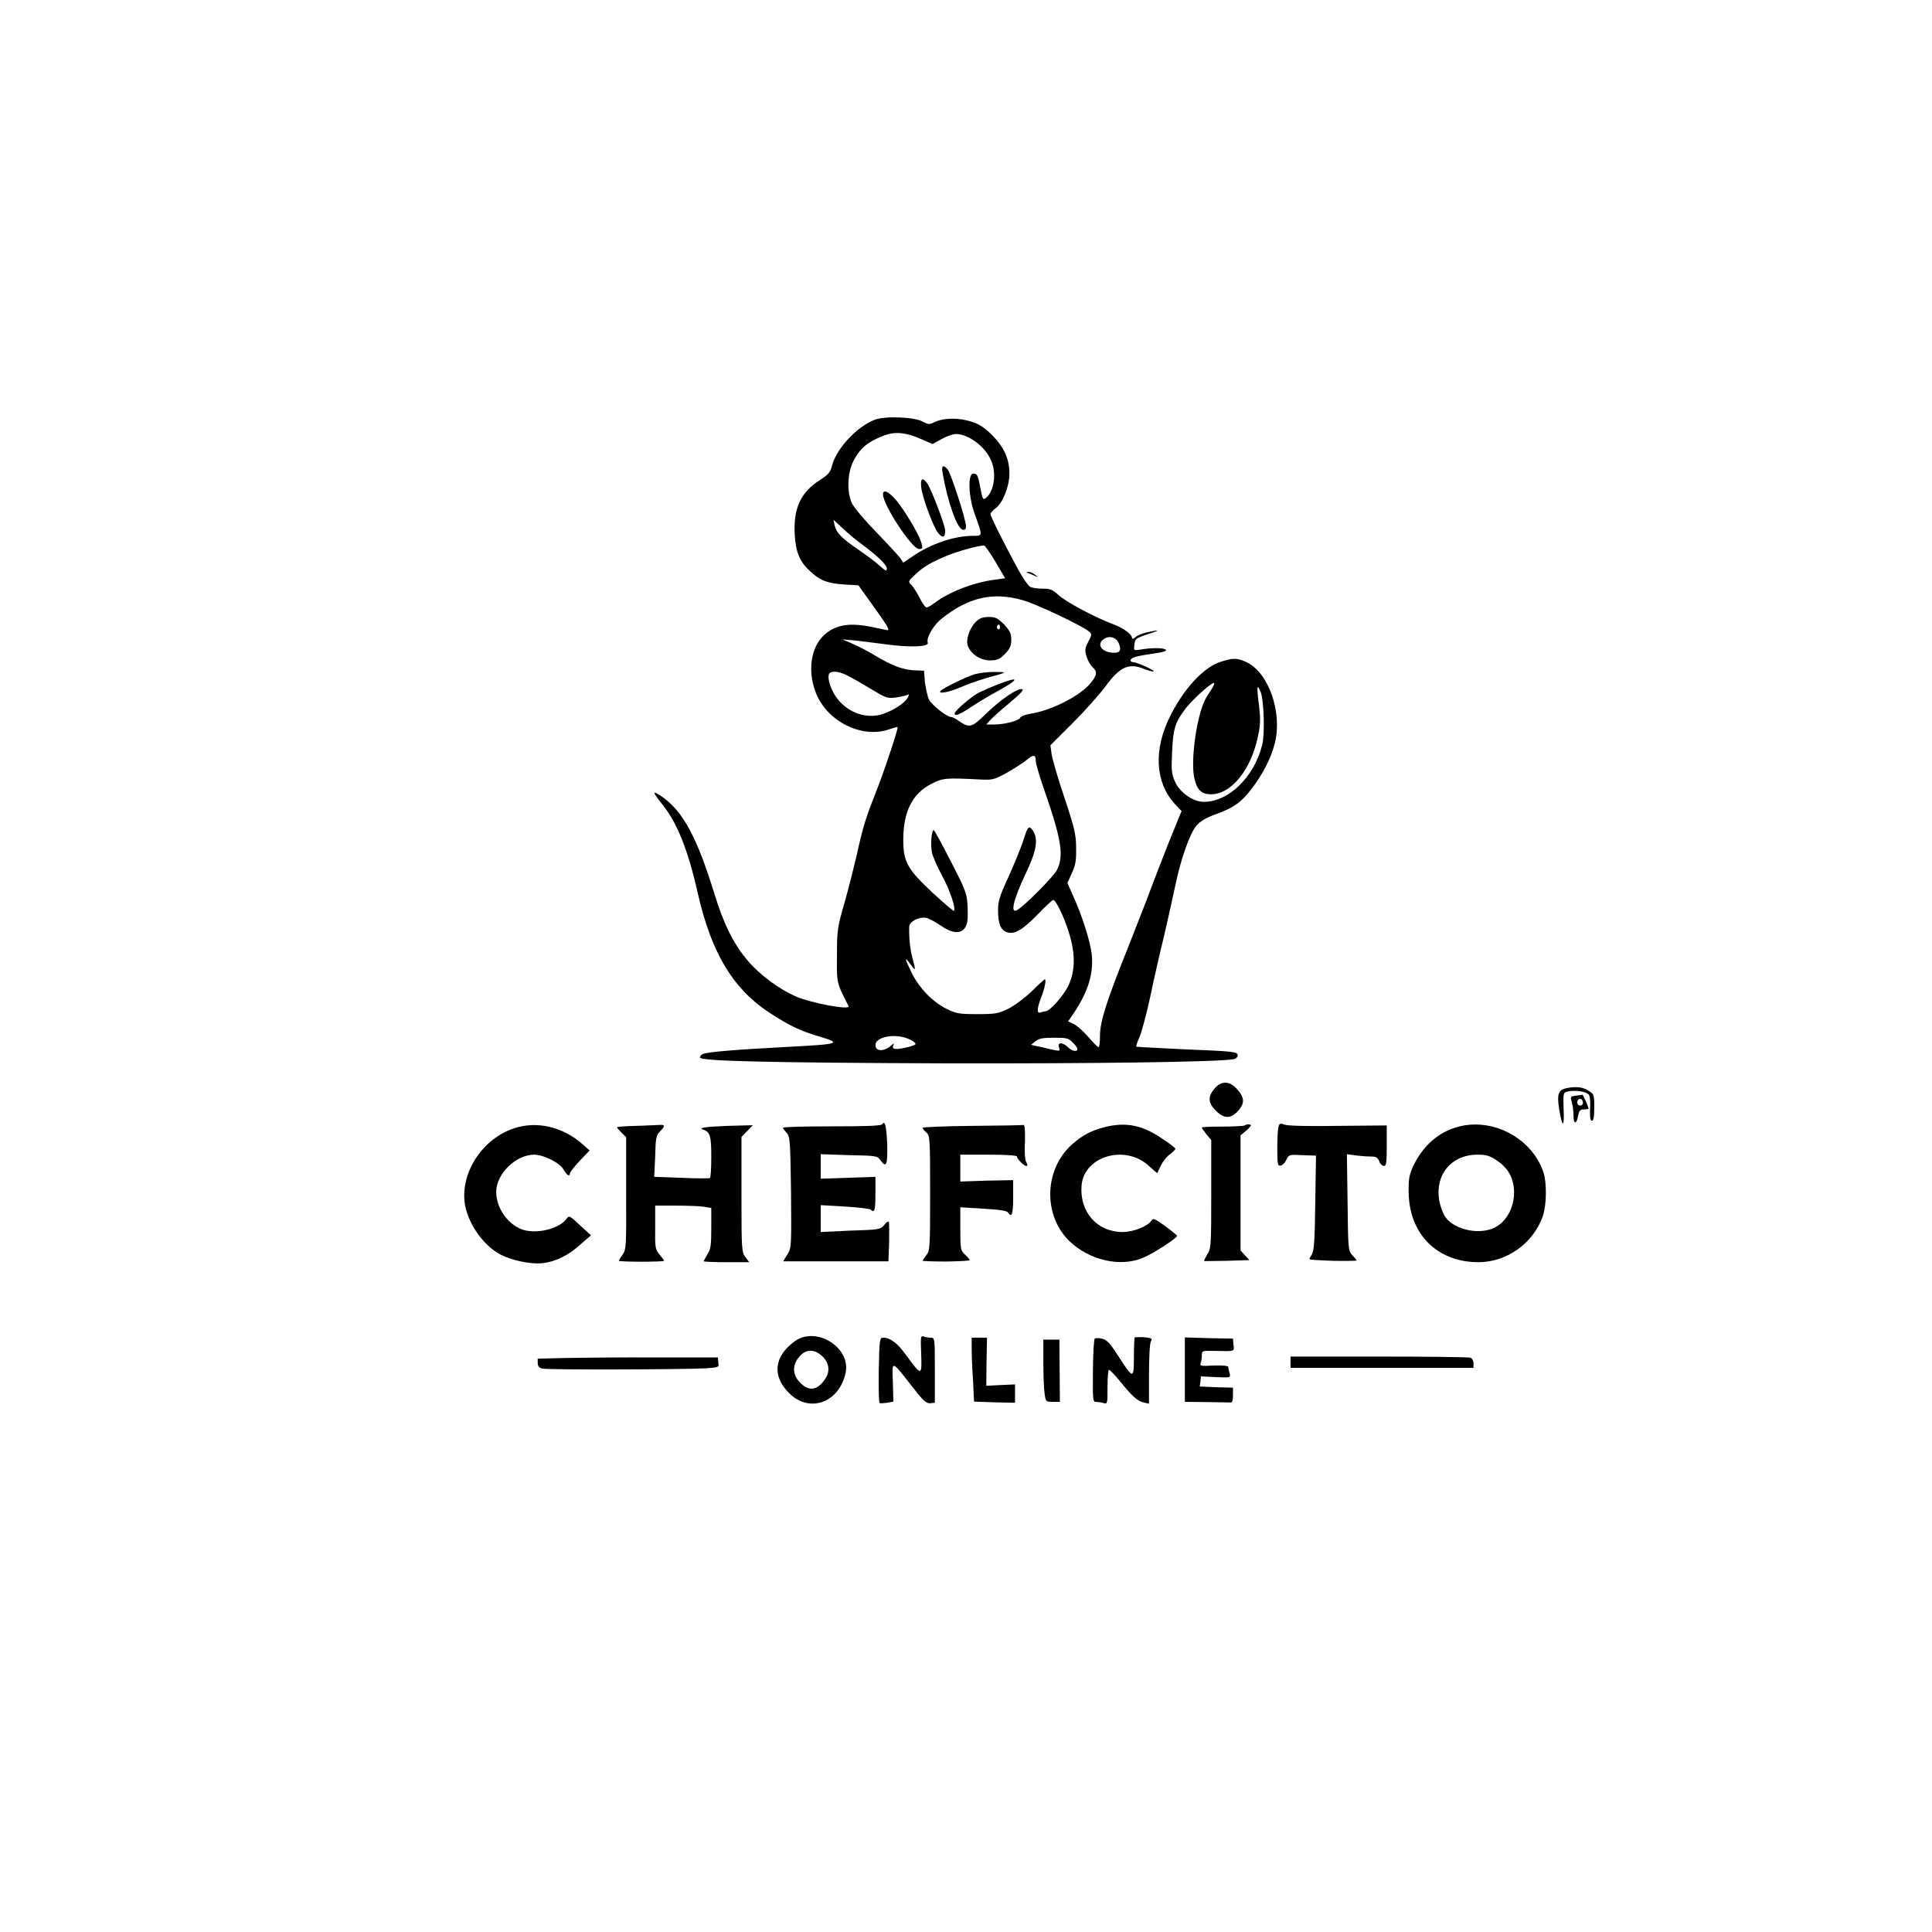 <?xml version="1.0" encoding="UTF-8"?>
<svg xmlns="http://www.w3.org/2000/svg" xmlns:xlink="http://www.w3.org/1999/xlink" width="32px" height="32px" viewBox="0 0 32 32" version="1.1">
<g id="surface1">
<path style=" stroke:none;fill-rule:nonzero;fill:rgb(0%,0%,0%);fill-opacity:1;" d="M 14.488 6.953 C 14.191 7.066 13.855 7.43 13.781 7.711 C 13.754 7.82 13.723 7.859 13.578 7.953 C 13.258 8.156 13.137 8.426 13.164 8.867 C 13.18 9.141 13.246 9.305 13.414 9.457 C 13.574 9.613 13.711 9.664 13.977 9.68 L 14.219 9.695 L 14.453 10.023 C 14.695 10.359 14.742 10.438 14.699 10.438 C 14.684 10.434 14.582 10.414 14.469 10.391 C 14.078 10.305 13.836 10.344 13.645 10.523 C 13.43 10.727 13.375 11.109 13.508 11.461 C 13.688 11.945 14.273 12.242 14.734 12.078 C 14.801 12.055 14.859 12.039 14.867 12.043 C 14.883 12.059 14.645 12.777 14.5 13.141 C 14.336 13.555 14.289 13.711 14.188 14.172 C 14.148 14.344 14.062 14.688 13.992 14.938 C 13.867 15.367 13.863 15.414 13.863 15.828 C 13.859 16.293 13.852 16.266 14.055 16.664 C 14.094 16.738 13.445 16.617 13.18 16.504 C 12.906 16.383 12.59 16.152 12.387 15.914 C 12.148 15.633 11.984 15.301 11.828 14.789 C 11.547 13.879 11.32 13.457 10.992 13.215 C 10.805 13.082 10.793 13.102 10.953 13.301 C 11.211 13.617 11.391 14.055 11.559 14.801 C 11.781 15.773 12.133 16.367 12.727 16.762 C 13.059 16.98 13.246 17.07 13.531 17.156 C 13.961 17.285 13.938 17.293 12.969 17.344 C 12.223 17.383 11.727 17.422 11.645 17.457 C 11.617 17.465 11.594 17.492 11.594 17.516 C 11.594 17.574 12.664 17.602 15.734 17.613 C 18.117 17.617 20.211 17.59 20.43 17.543 C 20.469 17.539 20.5 17.508 20.5 17.484 C 20.5 17.418 20.449 17.414 19.598 17.379 C 19.18 17.359 18.828 17.34 18.82 17.336 C 18.816 17.328 18.836 17.258 18.871 17.184 C 18.906 17.109 18.984 16.816 19.047 16.531 C 19.105 16.246 19.211 15.785 19.281 15.5 C 19.348 15.215 19.43 14.836 19.469 14.656 C 19.559 14.223 19.711 13.793 19.82 13.672 C 19.875 13.605 19.98 13.543 20.133 13.488 C 20.434 13.379 20.559 13.289 20.727 13.07 C 20.918 12.82 21.055 12.555 21.117 12.301 C 21.242 11.789 21.008 11.133 20.641 10.965 C 20.484 10.895 20.426 10.895 20.219 10.961 C 19.938 11.051 19.609 11.402 19.379 11.867 C 19.105 12.414 19.133 12.957 19.453 13.309 L 19.57 13.434 L 19.359 13.953 C 19.246 14.238 19.105 14.602 19.047 14.758 C 18.992 14.914 18.82 15.34 18.68 15.703 C 18.332 16.57 18.219 16.918 18.219 17.156 C 18.219 17.258 18.211 17.344 18.195 17.344 C 18.18 17.344 18.102 17.266 18.02 17.168 C 17.934 17.07 17.824 16.977 17.777 16.957 L 17.691 16.918 L 17.785 16.781 C 18.023 16.426 18.117 16.121 18.082 15.801 C 18.059 15.598 17.922 15.16 17.773 14.836 L 17.68 14.625 L 17.754 14.461 C 17.812 14.332 17.828 14.254 17.824 14.051 C 17.824 13.828 17.801 13.727 17.633 13.219 C 17.523 12.898 17.43 12.57 17.418 12.492 L 17.398 12.344 L 17.77 11.973 C 17.977 11.766 18.219 11.492 18.312 11.367 C 18.547 11.043 18.699 10.977 18.945 11.078 C 19.008 11.102 19.078 11.125 19.102 11.121 C 19.16 11.117 18.836 10.969 18.773 10.969 C 18.742 10.969 18.719 10.949 18.727 10.93 C 18.742 10.887 18.84 10.863 19.141 10.82 C 19.246 10.805 19.32 10.785 19.312 10.766 C 19.293 10.727 19.07 10.727 18.898 10.758 C 18.777 10.777 18.777 10.777 18.789 10.68 C 18.797 10.586 18.812 10.57 19 10.508 C 19.223 10.438 19.223 10.422 19 10.473 C 18.922 10.492 18.836 10.523 18.805 10.555 C 18.773 10.582 18.75 10.586 18.75 10.57 C 18.75 10.508 18.617 10.406 18.441 10.34 C 18.141 10.23 17.648 9.965 17.531 9.855 C 17.434 9.766 17.398 9.75 17.27 9.75 C 17.188 9.75 17.094 9.738 17.062 9.719 C 17.031 9.703 16.945 9.578 16.871 9.445 C 16.652 9.047 16.406 8.555 16.406 8.516 C 16.406 8.496 16.445 8.449 16.496 8.414 C 16.609 8.328 16.719 8.055 16.719 7.848 C 16.719 7.602 16.633 7.414 16.441 7.215 C 16.316 7.09 16.219 7.023 16.102 6.988 C 15.895 6.918 15.648 6.918 15.496 6.984 C 15.391 7.035 15.379 7.035 15.277 6.98 C 15.133 6.906 14.656 6.887 14.488 6.953 Z M 15.258 7.273 L 15.445 7.355 L 15.594 7.273 C 15.676 7.227 15.785 7.188 15.832 7.188 C 16.043 7.191 16.324 7.398 16.418 7.633 C 16.508 7.836 16.465 8.137 16.336 8.242 C 16.281 8.289 16.273 8.273 16.234 8.062 C 16.199 7.871 16.184 7.844 16.121 7.844 C 16.027 7.844 16.039 8.227 16.145 8.516 C 16.277 8.883 16.281 8.875 16.117 8.875 C 15.805 8.875 15.414 9.008 15.109 9.219 L 14.961 9.32 L 14.914 9.246 C 14.883 9.207 14.703 9.008 14.508 8.809 C 14.309 8.602 14.133 8.395 14.105 8.324 C 14.023 8.133 14.039 7.828 14.133 7.641 C 14.242 7.422 14.387 7.305 14.66 7.207 C 14.836 7.145 15.012 7.164 15.258 7.273 Z M 14.234 8.984 C 14.52 9.195 14.688 9.352 14.688 9.414 C 14.688 9.469 14.672 9.461 14.566 9.367 C 14.5 9.305 14.34 9.188 14.215 9.102 C 13.941 8.914 13.855 8.828 13.824 8.703 L 13.805 8.609 L 13.957 8.75 C 14.039 8.828 14.164 8.934 14.234 8.984 Z M 16.488 9.305 L 16.648 9.578 L 16.473 9.602 C 16.121 9.648 15.719 9.805 15.477 9.988 C 15.426 10.027 15.367 10.062 15.348 10.062 C 15.328 10.062 15.277 9.992 15.234 9.906 C 15.191 9.82 15.129 9.723 15.098 9.691 C 15.039 9.633 15.039 9.629 15.152 9.523 C 15.289 9.391 15.422 9.312 15.688 9.203 C 15.859 9.133 16.188 9.039 16.297 9.035 C 16.316 9.035 16.398 9.156 16.488 9.305 Z M 16.93 9.938 C 17.148 9.996 17.934 10.367 18.039 10.461 C 18.086 10.504 18.086 10.516 18.023 10.633 C 17.969 10.738 17.965 10.773 17.996 10.871 C 18.016 10.938 18.059 11.016 18.094 11.047 C 18.18 11.125 18.172 11.184 18.059 11.32 C 17.883 11.531 17.406 11.773 17.055 11.824 C 16.977 11.836 16.906 11.867 16.898 11.887 C 16.875 11.938 16.641 12 16.465 12 L 16.336 12 L 16.395 11.934 C 16.426 11.898 16.57 11.766 16.719 11.645 C 16.914 11.48 16.969 11.418 16.926 11.414 C 16.848 11.398 16.57 11.59 16.32 11.832 C 16.094 12.055 16.055 12.062 15.871 11.934 C 15.824 11.902 15.773 11.875 15.75 11.875 C 15.684 11.875 15.43 11.676 15.387 11.586 C 15.363 11.539 15.336 11.41 15.32 11.305 L 15.305 11.109 L 15.129 11.102 C 14.938 11.086 14.777 11.027 14.496 10.859 C 14.398 10.797 14.23 10.711 14.133 10.668 L 13.953 10.59 L 14.125 10.605 C 14.219 10.613 14.465 10.645 14.672 10.672 C 15.074 10.727 15.391 10.715 15.367 10.645 C 15.336 10.57 15.461 10.352 15.598 10.246 C 16.039 9.895 16.438 9.801 16.93 9.938 Z M 18.531 10.656 C 18.574 10.766 18.555 10.812 18.453 10.812 C 18.254 10.812 18.152 10.676 18.281 10.586 C 18.375 10.52 18.488 10.555 18.531 10.656 Z M 14.039 11.191 C 14.113 11.227 14.289 11.328 14.43 11.414 C 14.66 11.555 14.699 11.57 14.82 11.555 C 14.895 11.547 14.977 11.527 15.012 11.516 C 15.062 11.492 15.066 11.496 15.035 11.555 C 14.98 11.652 14.789 11.773 14.605 11.832 C 14.32 11.914 14.008 11.789 13.832 11.52 C 13.746 11.387 13.699 11.211 13.734 11.16 C 13.766 11.105 13.898 11.117 14.039 11.191 Z M 20.082 11.391 C 20.055 11.434 20.012 11.5 19.988 11.539 C 19.836 11.773 19.719 12.535 19.777 12.867 C 19.82 13.074 19.891 13.156 20.055 13.156 C 20.395 13.156 20.719 12.754 20.836 12.195 C 20.879 11.992 20.879 11.906 20.852 11.672 C 20.812 11.371 20.82 11.312 20.879 11.457 C 20.934 11.586 20.953 12.16 20.906 12.336 C 20.773 12.871 20.352 13.281 19.938 13.281 C 19.762 13.281 19.539 13.125 19.461 12.945 C 19.406 12.82 19.398 12.758 19.414 12.457 C 19.43 12.07 19.461 11.965 19.641 11.73 C 19.758 11.582 20.055 11.312 20.105 11.312 C 20.117 11.312 20.109 11.348 20.082 11.391 Z M 17.156 12.605 C 17.156 12.648 17.215 12.848 17.285 13.051 C 17.586 13.914 17.625 14.176 17.504 14.414 C 17.449 14.52 16.965 15.008 16.852 15.07 C 16.727 15.148 16.777 14.914 17 14.445 C 17.172 14.086 17.199 13.891 17.105 13.754 C 17.039 13.664 17.023 13.684 16.938 13.953 C 16.898 14.07 16.789 14.336 16.699 14.535 C 16.559 14.836 16.531 14.926 16.531 15.07 C 16.531 15.293 16.57 15.398 16.672 15.438 C 16.797 15.484 16.926 15.414 17.188 15.145 C 17.316 15.012 17.43 14.906 17.445 14.906 C 17.488 14.906 17.621 15.18 17.699 15.43 C 17.816 15.797 17.812 16.074 17.695 16.328 C 17.613 16.496 17.387 16.75 17.316 16.75 C 17.301 16.75 17.266 16.758 17.238 16.77 C 17.168 16.793 17.172 16.711 17.25 16.508 C 17.305 16.367 17.332 16.219 17.305 16.219 C 17.301 16.219 17.203 16.305 17.094 16.414 C 16.977 16.527 16.809 16.652 16.703 16.707 C 16.531 16.789 16.488 16.797 16.188 16.797 C 15.891 16.797 15.84 16.789 15.68 16.711 C 15.445 16.594 15.227 16.367 15.102 16.117 C 14.98 15.867 14.977 15.828 15.078 15.969 C 15.168 16.094 15.172 16.086 15.113 15.867 C 15.07 15.707 15.055 15.523 15.059 15.352 C 15.062 15.262 15.223 15.18 15.34 15.203 C 15.387 15.211 15.492 15.27 15.578 15.328 C 15.766 15.461 15.914 15.477 15.988 15.359 C 16.023 15.301 16.035 15.227 16.027 15.035 C 16.016 14.797 16.008 14.773 15.75 14.27 C 15.605 13.984 15.477 13.75 15.465 13.75 C 15.43 13.75 15.41 13.98 15.434 14.109 C 15.445 14.18 15.523 14.355 15.602 14.5 C 15.734 14.742 15.836 15.051 15.801 15.086 C 15.789 15.094 15.633 14.957 15.441 14.781 C 15.027 14.395 14.961 14.27 14.961 13.906 C 14.961 13.445 15.113 13.141 15.426 12.984 C 15.617 12.883 15.676 12.883 16.219 12.91 C 16.445 12.922 16.461 12.914 16.668 12.805 C 16.789 12.734 16.938 12.641 16.996 12.594 C 17.117 12.492 17.156 12.496 17.156 12.605 Z M 15.004 17.191 C 15.062 17.211 15.129 17.242 15.148 17.266 C 15.184 17.297 15.164 17.309 15.051 17.34 C 14.844 17.391 14.77 17.387 14.793 17.32 C 14.812 17.273 14.809 17.273 14.758 17.32 C 14.637 17.422 14.5 17.418 14.5 17.309 C 14.5 17.184 14.781 17.117 15.004 17.191 Z M 17.766 17.266 C 17.809 17.305 17.844 17.355 17.844 17.375 C 17.844 17.43 17.754 17.41 17.688 17.344 C 17.652 17.309 17.602 17.281 17.574 17.281 C 17.539 17.281 17.527 17.301 17.539 17.344 C 17.559 17.414 17.566 17.414 17.398 17.379 C 17.324 17.359 17.227 17.336 17.172 17.328 L 17.078 17.305 L 17.152 17.246 C 17.211 17.199 17.273 17.188 17.461 17.188 C 17.664 17.188 17.699 17.195 17.766 17.266 Z M 17.766 17.266 "/>
<path style=" stroke:none;fill-rule:nonzero;fill:rgb(0%,0%,0%);fill-opacity:1;" d="M 15.613 7.836 C 15.691 8.297 15.852 8.758 15.945 8.773 C 15.984 8.781 16 8.766 16 8.715 C 16 8.609 15.75 7.836 15.695 7.773 C 15.617 7.688 15.59 7.711 15.613 7.836 Z M 15.613 7.836 "/>
<path style=" stroke:none;fill-rule:nonzero;fill:rgb(0%,0%,0%);fill-opacity:1;" d="M 15.258 8.07 C 15.277 8.242 15.457 8.727 15.539 8.828 C 15.609 8.918 15.656 8.906 15.656 8.793 C 15.656 8.703 15.43 8.113 15.359 8.008 C 15.281 7.898 15.242 7.922 15.258 8.07 Z M 15.258 8.07 "/>
<path style=" stroke:none;fill-rule:nonzero;fill:rgb(0%,0%,0%);fill-opacity:1;" d="M 14.625 8.188 C 14.625 8.363 15.105 9.094 15.223 9.094 C 15.277 9.094 15.285 9.082 15.266 9.008 C 15.238 8.891 15.066 8.586 14.898 8.355 C 14.754 8.16 14.625 8.082 14.625 8.188 Z M 14.625 8.188 "/>
<path style=" stroke:none;fill-rule:nonzero;fill:rgb(0%,0%,0%);fill-opacity:1;" d="M 16.156 10.305 C 16.055 10.414 15.992 10.602 16.031 10.699 C 16.082 10.836 16.242 10.938 16.398 10.938 C 16.516 10.938 16.555 10.922 16.645 10.832 C 16.727 10.746 16.75 10.699 16.75 10.598 C 16.75 10.492 16.727 10.449 16.633 10.344 C 16.523 10.238 16.492 10.219 16.379 10.219 C 16.273 10.219 16.227 10.238 16.156 10.305 Z M 16.562 10.395 C 16.562 10.418 16.547 10.43 16.531 10.422 C 16.512 10.41 16.508 10.387 16.516 10.371 C 16.543 10.328 16.562 10.336 16.562 10.395 Z M 16.562 10.395 "/>
<path style=" stroke:none;fill-rule:nonzero;fill:rgb(0%,0%,0%);fill-opacity:1;" d="M 16.141 11.168 C 16 11.211 15.625 11.395 15.582 11.441 C 15.52 11.5 15.711 11.469 15.891 11.391 C 15.988 11.348 16.191 11.273 16.34 11.23 C 16.703 11.129 16.699 11.133 16.469 11.129 C 16.355 11.129 16.211 11.148 16.141 11.168 Z M 16.141 11.168 "/>
<path style=" stroke:none;fill-rule:nonzero;fill:rgb(0%,0%,0%);fill-opacity:1;" d="M 16.516 11.34 C 16.398 11.387 16.258 11.449 16.203 11.477 C 16.086 11.539 15.812 11.773 15.812 11.816 C 15.812 11.871 15.887 11.84 16.09 11.707 C 16.203 11.633 16.387 11.52 16.5 11.461 C 16.898 11.242 16.902 11.191 16.516 11.34 Z M 16.516 11.34 "/>
<path style=" stroke:none;fill-rule:nonzero;fill:rgb(0%,0%,0%);fill-opacity:1;" d="M 17.031 9.492 C 17.055 9.5 17.105 9.523 17.141 9.539 C 17.203 9.566 17.203 9.566 17.145 9.52 C 17.109 9.492 17.059 9.469 17.035 9.473 C 16.992 9.473 16.992 9.477 17.031 9.492 Z M 17.031 9.492 "/>
<path style=" stroke:none;fill-rule:nonzero;fill:rgb(0%,0%,0%);fill-opacity:1;" d="M 20.113 18.035 C 20.004 18.164 20.008 18.266 20.137 18.395 C 20.273 18.531 20.383 18.535 20.504 18.402 C 20.617 18.277 20.617 18.184 20.496 18.047 C 20.367 17.898 20.227 17.895 20.113 18.035 Z M 20.113 18.035 "/>
<path style=" stroke:none;fill-rule:nonzero;fill:rgb(0%,0%,0%);fill-opacity:1;" d="M 25.949 18.023 C 25.812 18.051 25.785 18.117 25.824 18.367 C 25.875 18.684 25.914 18.688 25.898 18.367 C 25.891 18.102 25.891 18.094 25.969 18.078 C 26.102 18.051 26.289 18.082 26.32 18.137 C 26.336 18.168 26.344 18.273 26.336 18.379 C 26.332 18.508 26.34 18.562 26.367 18.562 C 26.395 18.562 26.406 18.496 26.406 18.344 C 26.406 18.129 26.402 18.121 26.305 18.062 C 26.211 18.004 26.102 17.992 25.949 18.023 Z M 25.949 18.023 "/>
<path style=" stroke:none;fill-rule:nonzero;fill:rgb(0%,0%,0%);fill-opacity:1;" d="M 26.102 18.148 C 26.008 18.16 26.008 18.164 26.035 18.258 C 26.051 18.316 26.062 18.414 26.062 18.477 C 26.062 18.625 26.113 18.629 26.137 18.484 C 26.156 18.395 26.172 18.375 26.234 18.375 C 26.277 18.375 26.312 18.367 26.312 18.363 C 26.312 18.34 26.219 18.125 26.211 18.133 C 26.207 18.133 26.16 18.141 26.102 18.148 Z M 26.219 18.27 C 26.219 18.293 26.195 18.312 26.172 18.312 C 26.125 18.312 26.105 18.246 26.145 18.211 C 26.176 18.18 26.219 18.215 26.219 18.27 Z M 26.219 18.27 "/>
<path style=" stroke:none;fill-rule:nonzero;fill:rgb(0%,0%,0%);fill-opacity:1;" d="M 14.613 18.621 C 14.598 18.648 14.328 18.656 13.777 18.656 C 13.336 18.656 12.969 18.664 12.969 18.68 C 12.969 18.691 12.996 18.727 13.027 18.762 C 13.086 18.824 13.09 18.891 13.102 19.75 C 13.109 20.648 13.109 20.676 13.039 20.781 L 12.973 20.891 L 14.715 20.891 L 14.727 20.578 C 14.73 20.406 14.727 20.254 14.723 20.238 C 14.715 20.223 14.68 20.242 14.645 20.289 C 14.582 20.367 14.562 20.367 14.086 20.383 L 13.594 20.406 L 13.594 19.961 L 13.992 19.984 C 14.211 19.996 14.402 20.02 14.422 20.035 C 14.484 20.098 14.5 20.051 14.5 19.777 L 14.5 19.492 L 13.594 19.523 L 13.594 19.117 L 14.062 19.133 C 14.508 19.141 14.531 19.145 14.578 19.211 C 14.68 19.352 14.703 19.301 14.695 18.961 C 14.684 18.656 14.656 18.547 14.613 18.621 Z M 14.613 18.621 "/>
<path style=" stroke:none;fill-rule:nonzero;fill:rgb(0%,0%,0%);fill-opacity:1;" d="M 21.176 18.664 C 21.164 18.703 21.156 18.867 21.156 19.023 C 21.156 19.289 21.164 19.316 21.211 19.305 C 21.242 19.301 21.285 19.258 21.305 19.211 C 21.348 19.125 21.352 19.121 21.57 19.133 L 21.797 19.141 L 21.785 19.922 C 21.777 20.523 21.766 20.719 21.73 20.773 C 21.707 20.809 21.688 20.848 21.688 20.855 C 21.688 20.867 21.863 20.875 22.078 20.883 C 22.293 20.887 22.469 20.883 22.469 20.879 C 22.469 20.867 22.438 20.832 22.398 20.789 C 22.332 20.715 22.328 20.695 22.32 19.914 L 22.309 19.117 L 22.457 19.137 C 22.539 19.148 22.648 19.156 22.711 19.156 C 22.793 19.156 22.82 19.172 22.844 19.234 C 22.859 19.277 22.895 19.312 22.922 19.312 C 22.961 19.312 22.969 19.258 22.969 18.977 L 22.969 18.641 L 22.168 18.648 C 21.699 18.656 21.332 18.648 21.281 18.629 C 21.203 18.602 21.191 18.605 21.176 18.664 Z M 21.176 18.664 "/>
<path style=" stroke:none;fill-rule:nonzero;fill:rgb(0%,0%,0%);fill-opacity:1;" d="M 8.516 18.688 C 8.004 18.855 7.637 19.398 7.695 19.91 C 7.734 20.23 7.977 20.602 8.266 20.766 C 8.445 20.871 8.789 20.945 8.988 20.922 C 9.203 20.898 9.422 20.789 9.617 20.609 L 9.789 20.461 L 9.605 20.293 C 9.434 20.133 9.426 20.129 9.383 20.188 C 9.273 20.344 8.922 20.438 8.684 20.375 C 8.43 20.305 8.219 20.023 8.219 19.742 C 8.219 19.445 8.539 19.129 8.844 19.125 C 9.004 19.125 9.273 19.258 9.336 19.375 C 9.391 19.469 9.438 19.496 9.438 19.434 C 9.438 19.418 9.512 19.324 9.602 19.227 L 9.766 19.055 L 9.641 18.945 C 9.32 18.664 8.891 18.562 8.516 18.688 Z M 8.516 18.688 "/>
<path style=" stroke:none;fill-rule:nonzero;fill:rgb(0%,0%,0%);fill-opacity:1;" d="M 10.523 18.648 C 10.355 18.652 10.219 18.664 10.219 18.672 C 10.219 18.68 10.254 18.719 10.293 18.758 L 10.371 18.836 L 10.371 19.766 C 10.375 20.648 10.371 20.695 10.312 20.781 C 10.277 20.828 10.25 20.875 10.25 20.883 C 10.25 20.891 10.418 20.898 10.625 20.898 C 10.832 20.898 11 20.891 11 20.883 C 11 20.875 10.965 20.828 10.922 20.777 C 10.852 20.691 10.848 20.664 10.852 20.328 L 10.852 19.969 L 11.199 19.969 C 11.391 19.969 11.602 19.977 11.664 19.988 L 11.781 20.008 L 11.781 20.34 C 11.781 20.617 11.773 20.688 11.719 20.773 C 11.684 20.832 11.656 20.883 11.656 20.891 C 11.656 20.898 11.824 20.906 12.035 20.906 L 12.41 20.906 L 12.348 20.824 C 12.285 20.742 12.281 20.707 12.281 19.789 L 12.281 18.832 L 12.469 18.637 L 12.055 18.648 C 11.664 18.664 11.559 18.68 11.648 18.711 C 11.762 18.75 11.781 18.816 11.781 19.156 C 11.781 19.344 11.773 19.504 11.758 19.512 C 11.742 19.52 11.531 19.52 11.285 19.508 L 10.836 19.492 L 10.852 19.152 C 10.859 18.855 10.867 18.809 10.93 18.742 C 11.023 18.645 11.02 18.625 10.914 18.633 C 10.867 18.633 10.691 18.645 10.523 18.648 Z M 10.523 18.648 "/>
<path style=" stroke:none;fill-rule:nonzero;fill:rgb(0%,0%,0%);fill-opacity:1;" d="M 16.102 18.648 C 15.648 18.652 15.281 18.668 15.281 18.68 C 15.281 18.695 15.309 18.727 15.344 18.758 C 15.402 18.809 15.406 18.852 15.406 19.762 C 15.406 20.664 15.402 20.715 15.344 20.789 C 15.309 20.836 15.281 20.875 15.281 20.883 C 15.281 20.887 15.457 20.895 15.672 20.895 C 15.887 20.891 16.062 20.883 16.062 20.871 C 16.062 20.863 16.027 20.82 15.984 20.781 C 15.91 20.711 15.906 20.691 15.906 20.352 L 15.906 19.996 L 16.289 20.02 C 16.559 20.035 16.68 20.055 16.695 20.082 C 16.758 20.18 16.781 20.109 16.781 19.836 L 16.781 19.547 L 16.344 19.555 L 15.906 19.57 L 15.906 19.125 L 16.375 19.125 C 16.664 19.125 16.844 19.137 16.844 19.156 C 16.844 19.195 16.961 19.312 17 19.312 C 17.023 19.312 17.023 19.289 16.996 19.246 C 16.977 19.207 16.965 19.07 16.977 18.902 C 16.98 18.727 16.973 18.629 16.953 18.633 C 16.938 18.637 16.555 18.645 16.102 18.648 Z M 16.102 18.648 "/>
<path style=" stroke:none;fill-rule:nonzero;fill:rgb(0%,0%,0%);fill-opacity:1;" d="M 18.297 18.668 C 18.07 18.727 17.926 18.805 17.758 18.953 C 17.293 19.367 17.273 20.125 17.711 20.555 C 18.039 20.871 18.547 20.992 18.926 20.836 C 19.09 20.77 19.496 20.508 19.496 20.469 C 19.496 20.461 19.406 20.387 19.301 20.309 C 19.121 20.18 19.102 20.172 19.07 20.219 C 19.008 20.312 18.773 20.406 18.594 20.406 C 18.172 20.406 17.879 20.074 17.914 19.637 C 17.953 19.145 18.648 18.945 19.039 19.32 C 19.109 19.383 19.168 19.434 19.168 19.43 C 19.172 19.426 19.195 19.367 19.227 19.305 C 19.258 19.242 19.32 19.16 19.375 19.121 C 19.426 19.082 19.469 19.039 19.469 19.027 C 19.469 19.016 19.367 18.934 19.238 18.852 C 18.914 18.633 18.648 18.582 18.297 18.668 Z M 18.297 18.668 "/>
<path style=" stroke:none;fill-rule:nonzero;fill:rgb(0%,0%,0%);fill-opacity:1;" d="M 20.617 18.641 C 20.609 18.648 20.445 18.66 20.254 18.66 C 20.062 18.66 19.906 18.664 19.906 18.676 C 19.906 18.688 19.941 18.734 19.984 18.789 L 20.062 18.883 L 20.062 19.773 C 20.062 20.625 20.059 20.68 19.996 20.777 C 19.961 20.836 19.938 20.883 19.945 20.887 C 19.949 20.887 20.117 20.887 20.324 20.883 L 20.695 20.871 L 20.621 20.793 L 20.547 20.711 L 20.547 18.805 L 20.633 18.734 C 20.68 18.695 20.719 18.648 20.719 18.641 C 20.719 18.617 20.641 18.617 20.617 18.641 Z M 20.617 18.641 "/>
<path style=" stroke:none;fill-rule:nonzero;fill:rgb(0%,0%,0%);fill-opacity:1;" d="M 24.07 18.688 C 23.781 18.789 23.555 19.008 23.41 19.309 C 23.34 19.461 23.328 19.523 23.332 19.75 C 23.34 20.441 23.805 20.906 24.488 20.906 C 24.961 20.906 25.398 20.59 25.555 20.141 C 25.617 19.953 25.621 19.598 25.566 19.422 C 25.367 18.82 24.66 18.477 24.07 18.688 Z M 24.801 19.227 C 24.988 19.355 25.074 19.52 25.078 19.75 C 25.078 19.977 24.973 20.195 24.805 20.305 C 24.559 20.469 24.102 20.387 23.938 20.156 C 23.902 20.105 23.859 19.988 23.84 19.895 C 23.762 19.461 24.035 19.125 24.473 19.125 C 24.617 19.125 24.676 19.141 24.801 19.227 Z M 24.801 19.227 "/>
<path style=" stroke:none;fill-rule:nonzero;fill:rgb(0%,0%,0%);fill-opacity:1;" d="M 13.164 22.215 C 12.816 22.469 12.781 22.797 13.082 23.086 C 13.414 23.406 13.898 23.23 14.004 22.746 C 14.102 22.324 13.523 21.957 13.164 22.215 Z M 13.621 22.465 C 13.734 22.57 13.754 22.719 13.664 22.844 C 13.539 23.031 13.398 23.051 13.254 22.902 C 13.125 22.777 13.117 22.609 13.238 22.473 C 13.348 22.34 13.488 22.34 13.621 22.465 Z M 13.621 22.465 "/>
<path style=" stroke:none;fill-rule:nonzero;fill:rgb(0%,0%,0%);fill-opacity:1;" d="M 15.258 22.43 C 15.27 22.797 15.266 22.797 15.008 22.445 C 14.863 22.242 14.742 22.156 14.629 22.156 C 14.57 22.156 14.566 22.18 14.555 22.691 C 14.551 22.984 14.555 23.23 14.57 23.238 C 14.582 23.246 14.637 23.242 14.695 23.234 L 14.797 23.215 L 14.789 22.898 C 14.773 22.523 14.762 22.523 15.098 22.953 C 15.289 23.199 15.34 23.246 15.406 23.242 L 15.484 23.234 L 15.484 22.695 C 15.484 22.164 15.484 22.156 15.414 22.156 C 15.379 22.156 15.324 22.148 15.297 22.137 C 15.25 22.117 15.246 22.148 15.258 22.43 Z M 15.258 22.43 "/>
<path style=" stroke:none;fill-rule:nonzero;fill:rgb(0%,0%,0%);fill-opacity:1;" d="M 18.793 22.152 C 18.789 22.16 18.781 22.305 18.781 22.477 C 18.781 22.852 18.773 22.848 18.512 22.445 C 18.383 22.242 18.332 22.191 18.25 22.172 C 18.195 22.16 18.145 22.16 18.133 22.172 C 18.117 22.184 18.105 22.426 18.102 22.707 C 18.098 23.172 18.102 23.219 18.148 23.219 C 18.18 23.219 18.234 23.227 18.273 23.238 C 18.344 23.258 18.344 23.254 18.344 22.973 C 18.344 22.816 18.355 22.688 18.367 22.688 C 18.383 22.688 18.465 22.773 18.555 22.883 C 18.758 23.133 18.84 23.207 18.945 23.23 L 19.031 23.25 L 19.031 22.766 C 19.031 22.496 19.043 22.25 19.062 22.219 C 19.09 22.168 19.078 22.164 18.949 22.148 C 18.871 22.145 18.805 22.148 18.793 22.152 Z M 18.793 22.152 "/>
<path style=" stroke:none;fill-rule:nonzero;fill:rgb(0%,0%,0%);fill-opacity:1;" d="M 16.094 22.336 C 16.094 22.434 16.102 22.672 16.117 22.867 L 16.133 23.215 L 16.477 23.227 L 16.812 23.234 L 16.812 22.93 L 16.57 22.941 L 16.336 22.953 L 16.34 22.555 L 16.348 22.156 L 16.094 22.156 Z M 16.094 22.336 "/>
<path style=" stroke:none;fill-rule:nonzero;fill:rgb(0%,0%,0%);fill-opacity:1;" d="M 19.625 22.688 L 19.625 23.219 L 19.984 23.223 C 20.18 23.227 20.363 23.227 20.383 23.23 C 20.41 23.234 20.422 23.191 20.422 23.109 L 20.422 22.984 L 20.148 22.977 L 19.871 22.965 L 19.883 22.883 L 19.891 22.797 L 20.137 22.809 C 20.383 22.82 20.383 22.82 20.367 22.746 C 20.352 22.707 20.344 22.656 20.344 22.641 C 20.344 22.621 20.25 22.613 20.105 22.617 C 19.895 22.629 19.867 22.625 19.887 22.578 C 19.898 22.551 19.906 22.492 19.906 22.449 C 19.906 22.371 19.914 22.371 20.117 22.375 C 20.461 22.383 20.445 22.387 20.43 22.273 L 20.422 22.172 L 20.023 22.164 L 19.625 22.152 Z M 19.625 22.688 "/>
<path style=" stroke:none;fill-rule:nonzero;fill:rgb(0%,0%,0%);fill-opacity:1;" d="M 17.281 22.559 C 17.281 22.762 17.289 22.992 17.301 23.074 C 17.32 23.215 17.32 23.219 17.438 23.219 L 17.555 23.219 L 17.547 22.188 L 17.281 22.188 Z M 17.281 22.559 "/>
<path style=" stroke:none;fill-rule:nonzero;fill:rgb(0%,0%,0%);fill-opacity:1;" d="M 9.383 22.492 L 8.906 22.504 L 8.906 22.574 C 8.906 22.629 8.93 22.656 8.984 22.668 C 9.07 22.691 11.293 22.684 11.68 22.664 C 11.906 22.648 11.91 22.648 11.898 22.57 L 11.891 22.484 L 10.875 22.484 C 10.316 22.48 9.645 22.488 9.383 22.492 Z M 9.383 22.492 "/>
<path style=" stroke:none;fill-rule:nonzero;fill:rgb(0%,0%,0%);fill-opacity:1;" d="M 21.375 22.562 L 21.375 22.656 L 24.406 22.656 L 24.406 22.582 C 24.406 22.539 24.383 22.496 24.355 22.488 C 24.328 22.477 23.648 22.469 22.84 22.469 L 21.375 22.469 Z M 21.375 22.562 "/>
</g>
</svg>
